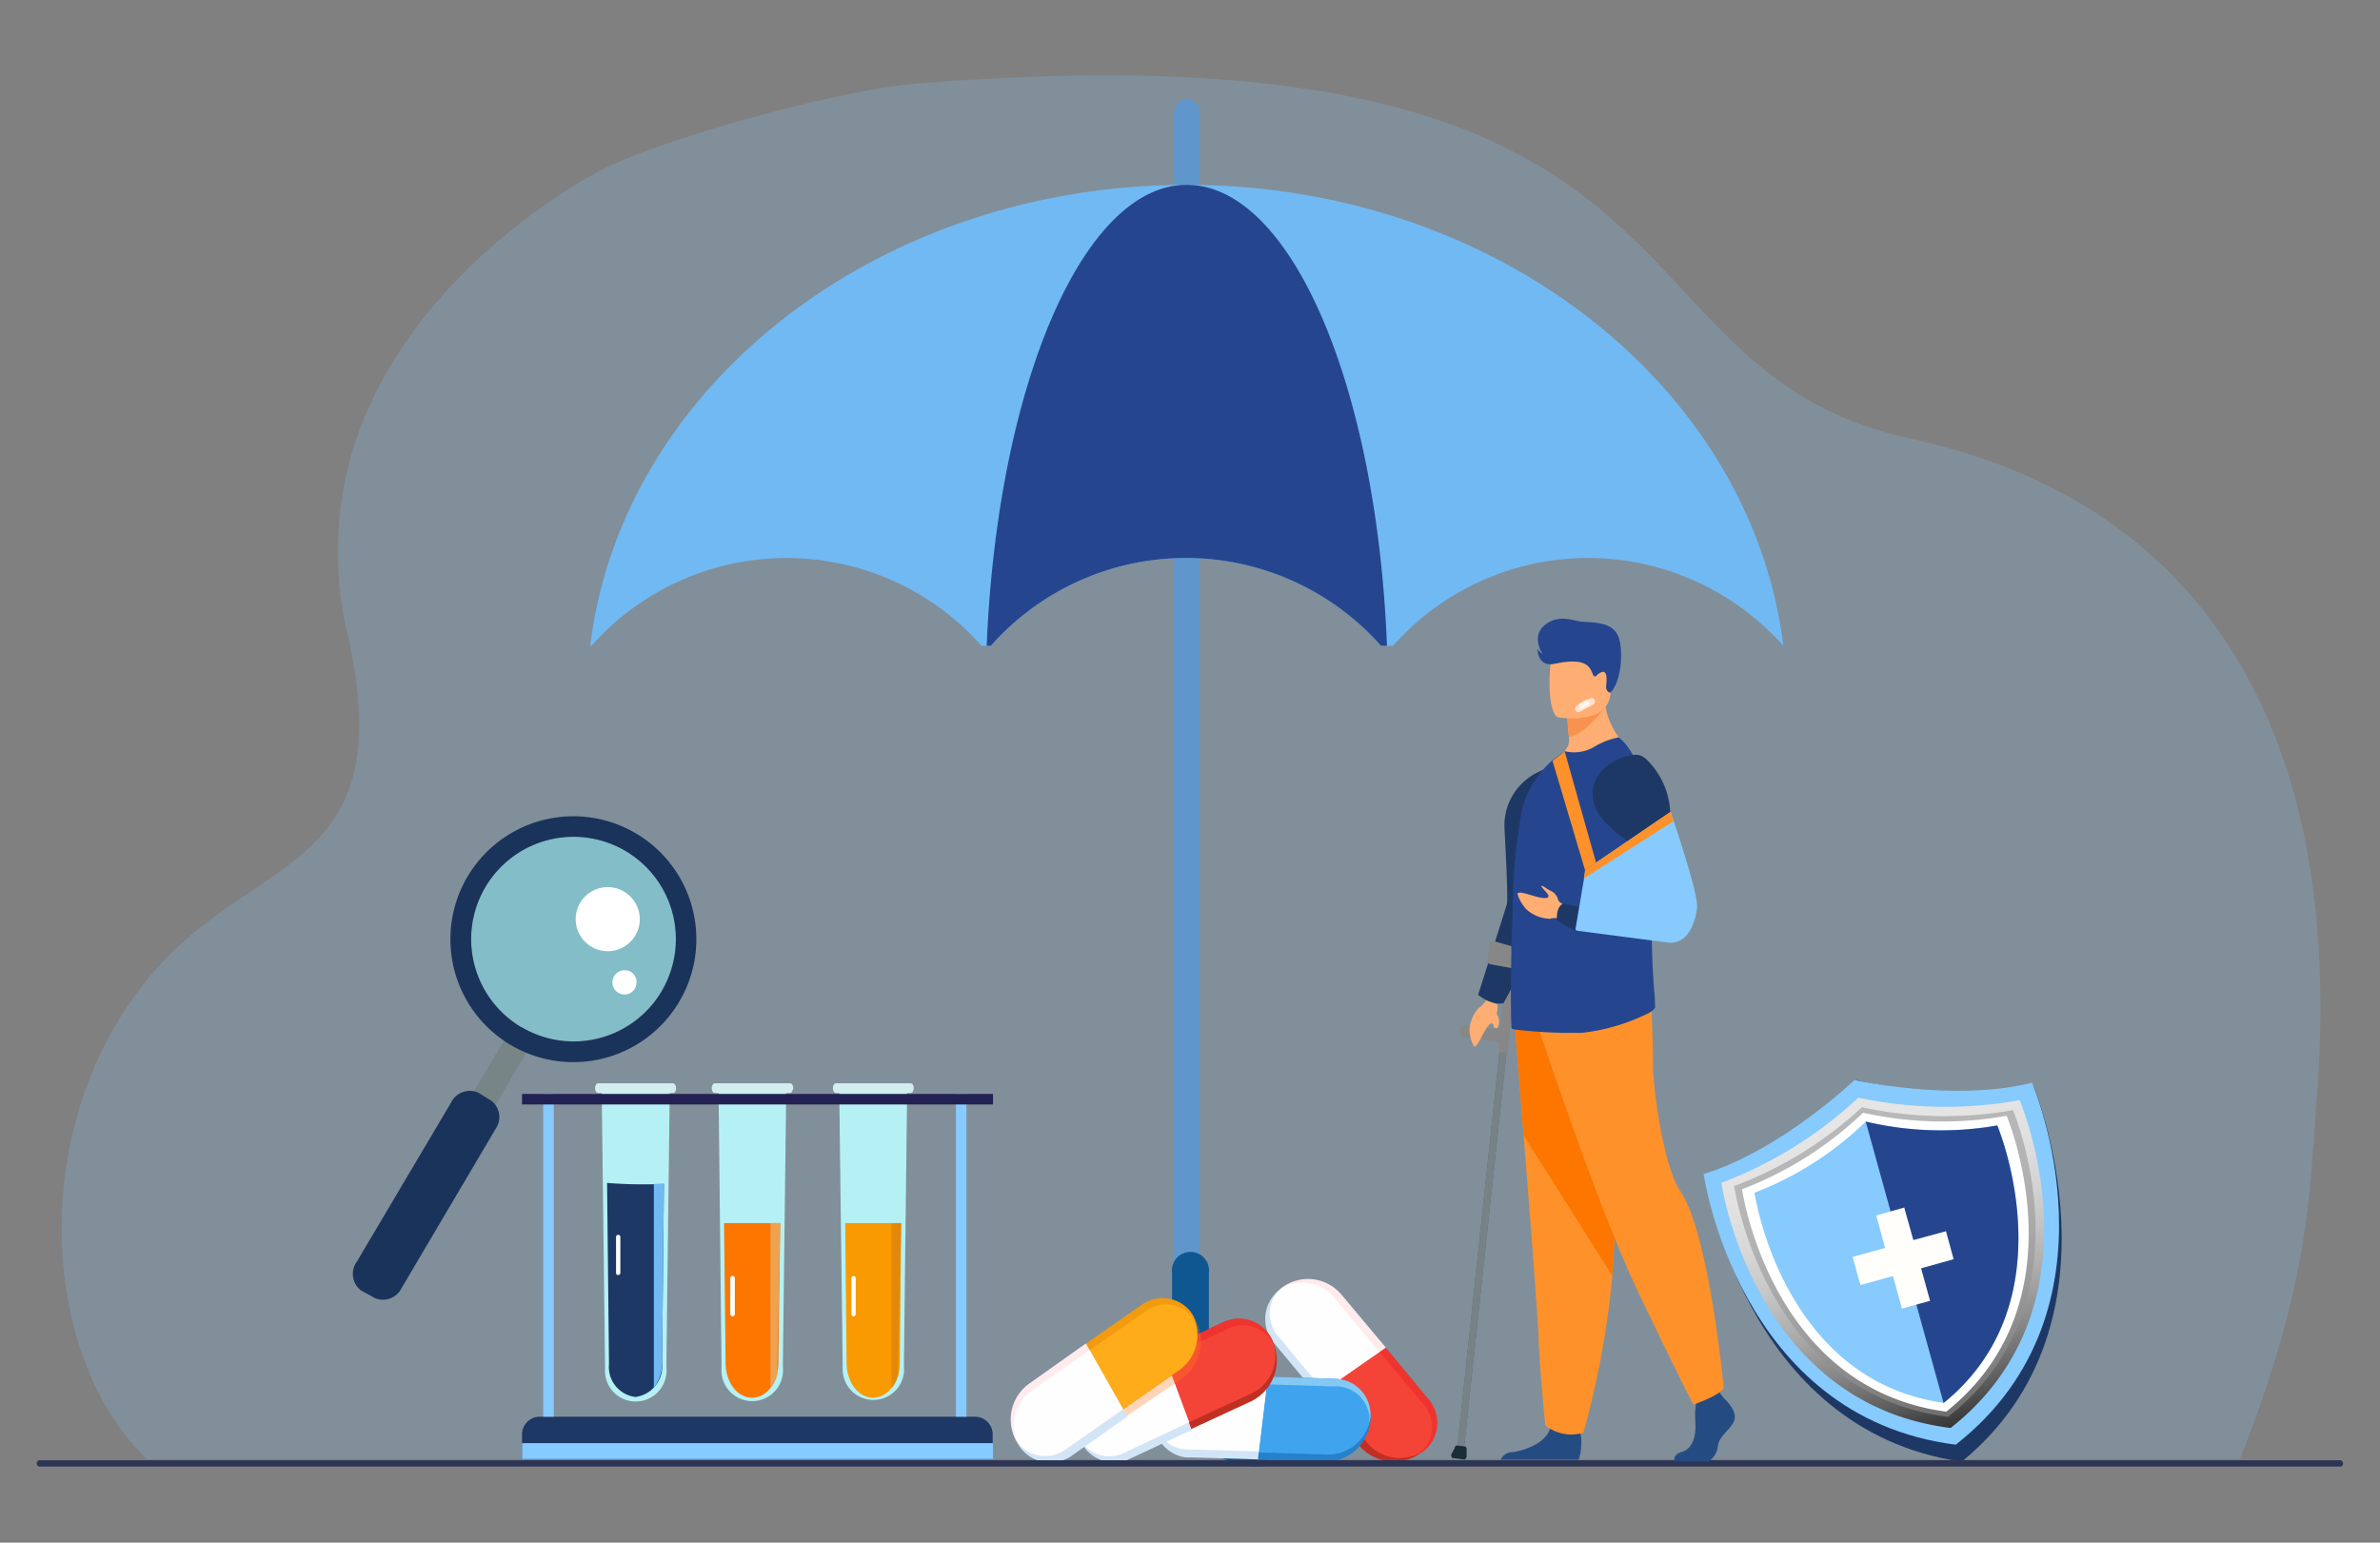 <svg xmlns="http://www.w3.org/2000/svg" xmlns:xlink="http://www.w3.org/1999/xlink" viewBox="0 0 199 129"><rect x="0" y="0" width="199" height="129" fill="#808080" stroke="none"/><defs><style>.cls-1,.cls-4{fill:#87cafd;}.cls-1,.cls-2,.cls-22,.cls-26,.cls-31,.cls-37,.cls-38,.cls-6{isolation:isolate;}.cls-1{opacity:0.21;}.cls-2{fill:#a6adcb;opacity:0.61;}.cls-3{fill:#1e3865;}.cls-5{fill:url(#linear-gradient);}.cls-6{fill:#939292;opacity:0.54;}.cls-31,.cls-37,.cls-38,.cls-7{fill:#fff;}.cls-8{fill:#25468f;}.cls-9{fill:#fffefb;}.cls-10{fill:#5f96cc;}.cls-11{fill:#0f5791;}.cls-12{fill:#71b9f3;}.cls-13{fill:#bf3022;}.cls-14{fill:#ef3430;}.cls-15{fill:#f44437;}.cls-16{fill:#d1e5f7;}.cls-17{fill:#ffeaec;}.cls-18{fill:#fffeff;}.cls-19{fill:#2680ca;}.cls-20{fill:#84c9f4;}.cls-21{fill:#40a3ed;}.cls-22{fill:#ff7d1d;opacity:0.32;}.cls-23{fill:#f29b0f;}.cls-24{fill:#ffac1b;}.cls-25{fill:#788587;}.cls-26{fill:#83c8d3;opacity:0.8;}.cls-27{fill:#1a335b;}.cls-28{fill:#2d3554;}.cls-29{fill:#878787;}.cls-30{fill:#1a2e35;}.cls-31{opacity:0.4;}.cls-32{fill:#254c82;}.cls-33{fill:#ff912b;}.cls-34{fill:#fc7600;}.cls-35{fill:#ffae73;}.cls-36{fill:#f9924f;}.cls-37{opacity:0.66;}.cls-38{opacity:0.63;}.cls-39{fill:#b5f1f4;}.cls-40{fill:#d3eeef;}.cls-41{fill:#eea24f;}.cls-42{fill:#f99a00;}.cls-43{fill:#e2890a;}.cls-44{fill:#232154;}.cls-45{fill:none;}</style><linearGradient id="linear-gradient" x1="-543.96" y1="1059.37" x2="-543.96" y2="1030.68" gradientTransform="matrix(0.95, -0.26, -0.27, -0.96, 958.66, 969.09)" gradientUnits="userSpaceOnUse"><stop offset="0" stop-color="#e5e5e5"/><stop offset="0.16" stop-color="#e1e1e1"/><stop offset="0.3" stop-color="#d6d6d6"/><stop offset="0.43" stop-color="#c4c4c4"/><stop offset="0.57" stop-color="#aaa"/><stop offset="0.7" stop-color="#888"/><stop offset="0.83" stop-color="#5f5f5f"/><stop offset="0.95" stop-color="#303030"/><stop offset="1" stop-color="#1a1a1a"/></linearGradient></defs><g id="Layer_2" data-name="Layer 2"><g id="Layer_1-2" data-name="Layer 1"><path class="cls-1" d="M12.29,122h175c5.78-14.63,5.78-21.73,6.42-30.13C197.34,45.64,168,38.53,159.44,36.6,133.08,30.69,145.08,1.48,76.54,7c-6.28.5-21.1,4.56-26.2,7.19-3.58,1.84-17.07,10.08-21,24A29.61,29.61,0,0,0,29.05,53c4.46,19.51-7.17,18.39-15.67,27.68C2,93.13,3.2,113.42,12.29,122Z"/><path class="cls-2" d="M166.84,92.45a60.69,60.69,0,0,0-3.43,10.92.69.69,0,0,0,0,.45l.81,1.53h0a10.34,10.34,0,0,1-1.65-1.07A59.35,59.35,0,0,1,166,93.61,6.94,6.94,0,0,1,167.09,92Z"/><path class="cls-2" d="M151.77,102.8l.87-.88a1.61,1.61,0,0,0,.23.71l8,8.25s3,3.3,6.43,1.14a1.41,1.41,0,0,1-.59,1c-3.63,2.57-6.76-.91-6.76-.91l-8-8.25C151.54,103.11,151.77,102.8,151.77,102.8Z"/><path class="cls-3" d="M170,90.74c-6.6,1.65-14.84-.43-14.84-.43s-6.07,6-12.57,8c0,0,3.1,21.28,21.44,23.92C178.26,110.57,170,90.74,170,90.74Z"/><path class="cls-4" d="M169.91,90.54c-6.6,1.65-14.84-.23-14.84-.23s-6.12,5.86-12.62,7.87c0,0,2.84,20.32,21.08,22.63C178,109.43,169.91,90.54,169.91,90.54Z"/><path class="cls-5" d="M168.87,92a35,35,0,0,1-13.49-.21,34.56,34.56,0,0,1-11.45,7.12s2.63,18.46,19.17,20.5C176.21,109.08,168.87,92,168.87,92Z"/><path class="cls-6" d="M168.31,92.83a32.54,32.54,0,0,1-12.63-.24A32.27,32.27,0,0,1,145,99.18s2.47,17.36,17.89,19.3C175.12,108.83,168.31,92.83,168.31,92.83Z"/><path class="cls-7" d="M167.78,93.31a30.45,30.45,0,0,1-12-.26,30.16,30.16,0,0,1-10.12,6.4s2.35,16.64,17.07,18.6C174.33,108.8,167.78,93.31,167.78,93.31Z"/><path class="cls-4" d="M167,94.1a27.27,27.27,0,0,1-11-.31,27.35,27.35,0,0,1-9.3,5.95s2.27,15.66,15.81,17.57C173.15,108.68,167,94.1,167,94.1Z"/><path class="cls-8" d="M156,93.79l6.51,23.54C173.15,108.7,167,94.12,167,94.12A27.28,27.28,0,0,1,156,93.79Z"/><polygon class="cls-9" points="163.35 105.3 162.71 102.96 159.98 103.7 159.22 100.98 156.88 101.64 157.62 104.36 154.9 105.11 155.56 107.46 158.28 106.71 159.03 109.43 161.38 108.78 160.63 106.06 163.35 105.3"/><path class="cls-10" d="M99.24,118h0a1.15,1.15,0,0,1-1.08-1.15V9.44a1.17,1.17,0,0,1,1.08-1.16h0a1.16,1.16,0,0,1,1.06,1.16V116.87A1.14,1.14,0,0,1,99.24,118Z"/><path class="cls-11" d="M105,122.62a7.32,7.32,0,0,1-7-7.45v-8.74a1.55,1.55,0,0,1,3.08-.38,1.21,1.21,0,0,1,0,.38v8.67a4,4,0,0,0,7.94.23c0-.13,0-.26,0-.4a1.55,1.55,0,1,1,3.09-.26,1.13,1.13,0,0,1,0,.26A7.4,7.4,0,0,1,105,122.62Z"/><path class="cls-12" d="M49.46,54a21.79,21.79,0,0,1,30.75-1.86A23.19,23.19,0,0,1,82.06,54h.8a21.79,21.79,0,0,1,30.77-1.85A23.07,23.07,0,0,1,115.48,54h1a21.78,21.78,0,0,1,30.76-1.85A21.53,21.53,0,0,1,149.11,54h0c-2.67-21.67-24-38.54-49.87-38.54S52,32.31,49.35,54Z"/><path class="cls-8" d="M82.5,54h.35a21.79,21.79,0,0,1,30.77-1.85A21.53,21.53,0,0,1,115.47,54h.5c-.85-21.67-8-38.54-16.74-38.54h0C90.54,15.44,83.4,32.31,82.5,54Z"/><path class="cls-13" d="M115.76,112.59l3.63,4.37a3.11,3.11,0,0,1-.37,4.38l-.32.23h0a3.84,3.84,0,0,1-5-.62L110,116.57Z"/><path class="cls-14" d="M115.76,112.59l3.63,4.37a3,3,0,0,1-.12,4.18l-.29.24h0a3.67,3.67,0,0,1-4.77-.82l-3.63-4.38Z"/><path class="cls-15" d="M115.25,112.91l3.63,4.37a2.86,2.86,0,0,1,.06,4l-.21.2h0a3.53,3.53,0,0,1-4.52-1l-3.63-4.38Z"/><path class="cls-16" d="M115.86,112.69l-3.65-4.36a3.84,3.84,0,0,0-5-.64h0a3.12,3.12,0,0,0-.91,4.32,3.55,3.55,0,0,0,.23.31l3.63,4.36Z"/><path class="cls-17" d="M115.86,112.69l-3.65-4.36a3.63,3.63,0,0,0-4.76-.83h0a3,3,0,0,0-.66,4.13,3.07,3.07,0,0,0,.24.29l3.63,4.37Z"/><path class="cls-18" d="M115.33,113.05l-3.63-4.36a3.52,3.52,0,0,0-4.52-1h0a2.85,2.85,0,0,0-.35,4l.2.22,3.63,4.37Z"/><path class="cls-19" d="M105.9,115.12l5.69.18a3.11,3.11,0,0,1,3,3.2c0,.12,0,.25,0,.38h0a3.83,3.83,0,0,1-3.81,3.37l-5.69-.18Z"/><path class="cls-20" d="M105.9,115.12l5.69.18a3,3,0,0,1,3,2.9c0,.12,0,.23,0,.35h0a3.66,3.66,0,0,1-3.78,3l-5.68-.18Z"/><path class="cls-21" d="M105.76,115.76l5.68.18a2.84,2.84,0,0,1,3.07,2.59c0,.11,0,.22,0,.33h0a3.55,3.55,0,0,1-3.76,2.77l-5.68-.18Z"/><path class="cls-16" d="M106,115.13l-5.69-.17a3.82,3.82,0,0,0-3.81,3.37h0a3.11,3.11,0,0,0,2.6,3.54,2.56,2.56,0,0,0,.39,0l5.69.17Z"/><path class="cls-17" d="M106,115.13l-5.69-.17a3.64,3.64,0,0,0-3.77,3h0a3,3,0,0,0,2.68,3.21h.36l5.67.16Z"/><path class="cls-18" d="M105.9,115.76l-5.68-.18a3.53,3.53,0,0,0-3.74,2.76h0a2.85,2.85,0,0,0,2.82,2.87h.25l5.67.16Z"/><path class="cls-13" d="M97.1,113l5.15-2.41a3.11,3.11,0,0,1,4.14,1.49c0,.12.1.24.14.36h0a3.83,3.83,0,0,1-1.89,4.73l-5.16,2.39Z"/><path class="cls-14" d="M97.1,113l5.15-2.41a3,3,0,0,1,4,1.25,2.59,2.59,0,0,1,.14.29h0a3.66,3.66,0,0,1-2,4.4L99.23,119Z"/><path class="cls-15" d="M97.31,113.63l5.16-2.4a2.86,2.86,0,0,1,3.93,1,2.1,2.1,0,0,1,.13.26h0a3.5,3.5,0,0,1-2.12,4.14L99.26,119Z"/><path class="cls-16" d="M97.23,113l-5.14,2.39a3.85,3.85,0,0,0-1.89,4.74h0a3.09,3.09,0,0,0,3.92,2,2.87,2.87,0,0,0,.37-.15l5.15-2.4Z"/><path class="cls-17" d="M97.23,113l-5.14,2.39a3.65,3.65,0,0,0-2,4.45h0a3,3,0,0,0,3.85,1.66l.29-.13,5.15-2.4Z"/><path class="cls-18" d="M97.43,113.57,92.28,116a3.53,3.53,0,0,0-2.11,4.15h0A2.85,2.85,0,0,0,94,121.49l.28-.15,5.15-2.41Z"/><path class="cls-22" d="M90.71,112.43l4.66-3.25a3.1,3.1,0,0,1,4.32.73,2.5,2.5,0,0,1,.21.35h0a3.83,3.83,0,0,1-1.05,5l-4.69,3.19Z"/><path class="cls-23" d="M90.71,112.43l4.66-3.25a3,3,0,0,1,4.16.48l.21.31h0a3.64,3.64,0,0,1-1.23,4.68l-4.67,3.26Z"/><path class="cls-24" d="M91,113l4.65-3.25a2.85,2.85,0,0,1,4,.34l.13.18h0a3.47,3.47,0,0,1-1.38,4.4l-4.67,3.26Z"/><path class="cls-16" d="M90.79,112.36l-4.67,3.31a3.83,3.83,0,0,0-1.05,5h0a3.12,3.12,0,0,0,4.55,1.06l4.65-3.28Z"/><path class="cls-17" d="M90.79,112.36l-4.67,3.31a3.65,3.65,0,0,0-1.21,4.69h0a2.94,2.94,0,0,0,4,1,2.11,2.11,0,0,0,.31-.21l4.67-3.26Z"/><path class="cls-18" d="M91.11,112.91l-4.67,3.25a3.53,3.53,0,0,0-1.38,4.42h0a2.86,2.86,0,0,0,4,.62l.15-.11,4.67-3.26Z"/><rect class="cls-25" x="36.34" y="89.86" width="9.31" height="2.14" transform="matrix(0.51, -0.86, 0.86, 0.51, -58.14, 79.96)"/><path class="cls-26" d="M55.31,82.88a8.56,8.56,0,1,1-3-11.72h0a8.55,8.55,0,0,1,3,11.71Z"/><path class="cls-27" d="M53.17,69.69a10.28,10.28,0,1,0,3.62,14.08h0A10.27,10.27,0,0,0,53.17,69.69ZM43.59,85.9a8.56,8.56,0,1,1,11.73-3h0a8.54,8.54,0,0,1-11.7,3Z"/><path class="cls-27" d="M41.09,92.05,40,91.38a1.74,1.74,0,0,0-2.29.83L29.84,105.5a1.74,1.74,0,0,0,.33,2.4l1.18.65a1.73,1.73,0,0,0,2.24-.86L41.44,94.4A1.73,1.73,0,0,0,41.09,92.05Z"/><path class="cls-7" d="M53.45,77.36a2.68,2.68,0,1,1-2.14-3.13h0A2.69,2.69,0,0,1,53.45,77.36Z"/><path class="cls-7" d="M53.21,82.3a1,1,0,0,1-1.14.85,1,1,0,0,1,.29-2h.09A1,1,0,0,1,53.21,82.3Z"/><rect class="cls-28" x="3.08" y="122.11" width="192.83" height="0.53" rx="0.22"/><path class="cls-29" d="M125.26,86l.67.11-.46,1.08-1.77-.27-1.1-.16-.18,0h0a.58.58,0,0,1-.38-.52s0,0,0-.08a.06.06,0,0,0,0,0,.55.55,0,0,1,.46-.44.72.72,0,0,1,.26,0l1.63.27.4.06Z"/><polygon class="cls-30" points="122.37 121.51 121.81 121.44 125.4 87.76 125.98 87.84 122.37 121.51"/><polygon class="cls-31" points="122.37 121.51 121.81 121.44 125.4 87.76 125.98 87.84 122.37 121.51"/><path class="cls-30" d="M122.42,122.05l-.93-.12c-.11,0-.18-.17-.14-.32l.29-.53a.18.18,0,0,1,.19-.2l.64.07c.09,0,.16.13.16.25v.58C122.62,121.92,122.52,122.07,122.42,122.05Z"/><polygon class="cls-29" points="126.06 88.06 126.86 80.81 125.86 80.56 125.28 87.99 126.06 88.06"/><path class="cls-3" d="M124.69,83.82a4.47,4.47,0,0,1-1.1-.63s2.21-6.92,2.41-7.6c.09-.4-.07-3.8-.21-6.43a4.94,4.94,0,0,1,2.65-4.51l3-1.51s-1.65,11-2.06,12.65c-.66,2.81-3.68,8.11-3.68,8.11a2.26,2.26,0,0,1-1-.08Z"/><path class="cls-29" d="M127.07,79.32l-2.21-.63a.25.25,0,0,0-.32.19.07.07,0,0,0,0,.05l-.17,1.36a.31.31,0,0,0,.22.34l2.21.4a.27.27,0,0,0,.31-.23l.09-.5.12-.64a.27.27,0,0,0-.22-.34Z"/><g id="man"><path class="cls-32" d="M140,122.21h2.86a1.73,1.73,0,0,0,.78-1.3c.14-.92,1.17-1.41,1.39-2.21s-.92-1.81-.92-1.81l-.19-.25-.19-.25-1.91.44s0,.46-.06,1,0,.88,0,1.31c.05,1-.29,2.08-1.17,2.28C139.93,121.64,140,122,140,122.21Z"/><path class="cls-32" d="M125.47,122.07H132a4.59,4.59,0,0,0,.15-2.21v-.14s-2.21-1.78-2.53-.42v.13c-.38,1.27-2.11,1.84-3.11,2A1.12,1.12,0,0,0,125.47,122.07Z"/><path class="cls-33" d="M126.66,85.67s.34,4.22.74,9.29c.54,6.89,1.2,15.35,1.25,17,.11,2.79.56,7.24.56,7.24a3.5,3.5,0,0,0,3.18.61,73.67,73.67,0,0,0,2.42-13.08v-.33c.49-6.85,1.27-21.27,1.27-21.27Z"/><path class="cls-34" d="M126.66,85.67s.34,4.22.74,9.29l7.41,11.72v-.33c.49-6.85,1.27-21.27,1.27-21.27Z"/><path class="cls-33" d="M128.32,85s5.1,15.61,8.63,23,4.64,9.46,4.64,9.46,2.3-.79,2.54-1.41c0,0-1.22-13-3.66-16.48-1.38-2-2.3-8.77-2.27-10.78s-.2-6-.2-6Z"/><path class="cls-35" d="M129.72,63.89c2.39.75,6.51-1.27,6.51-1.27a6.24,6.24,0,0,1-2.08-5.08L132.31,59l-1.25,1a14.9,14.9,0,0,0,.13,1.64h0a1.44,1.44,0,0,1-.56,1.35A5.76,5.76,0,0,0,129.72,63.89Z"/><path class="cls-36" d="M131.06,60a14.9,14.9,0,0,0,.13,1.64c1.39-.24,3-2.48,3-2.48a4.24,4.24,0,0,0-1.84-.16Z"/><path class="cls-35" d="M130.33,60s3.93.65,4.3-1.8,1.1-4-1.37-4.55-3.13.34-3.45,1.1S129.31,59.75,130.33,60Z"/><path class="cls-8" d="M126.4,86a.38.38,0,0,0,.25.09,39,39,0,0,0,5.71.27,16.59,16.59,0,0,0,5.26-1.53c.25-.11.79-.4.77-.66s0-.7-.07-1.23a66.39,66.39,0,0,1-.13-8.58c0-.68,0-1.35.06-2,0-4.92-1-9.23-2.91-10.7a6.4,6.4,0,0,0-2.14.85,3.34,3.34,0,0,1-2.36.31l-1,.73a8.18,8.18,0,0,0-2.57,4.11,46.57,46.57,0,0,0-.78,7.64c0,1.38-.11,2.78-.12,4.11h0v.41C126.3,83.24,126.34,86,126.4,86Z"/><path class="cls-8" d="M134.64,57.93s-.41-.06-.34-.62.06-1.28-.39-1.1-.47.5-.66.29-.19-1.11-1.54-1.17-1.89.4-2.52.13-.65-1.22-.65-1.22a1.1,1.1,0,0,0,.44.44s-1-1.42.17-2.4,2.44-.34,3.14-.29c1.54.09,2.54.17,3,1.19S135.62,57,134.64,57.93Z"/></g><path class="cls-37" d="M133.2,58.93l-1.1.59a.26.26,0,0,1-.36-.1s0,0,0,0h0a.33.33,0,0,1,.12-.42l1.11-.6a.27.27,0,0,1,.36.11.06.06,0,0,1,0,0h0A.32.32,0,0,1,133.2,58.93Z"/><path class="cls-38" d="M132.89,58.93l-.64.34h-.09l-.14-.34a.07.07,0,0,1,0-.09l.63-.34a.05.05,0,0,1,.08,0h0l.15.34A.06.06,0,0,1,132.89,58.93Z"/><path class="cls-3" d="M136.33,70.61a2.29,2.29,0,0,0-.54-.49,8,8,0,0,1-2-1.89c-1.64-2.38.15-4.69,2.71-5.09a1.51,1.51,0,0,1,.52,0,1.35,1.35,0,0,1,.58.3,6.57,6.57,0,0,1,2.06,4.88,30,30,0,0,0,.37,5.44l-2.7.66-.81-3.23a2.47,2.47,0,0,0-.18-.52A.13.13,0,0,1,136.33,70.61Z"/><path class="cls-4" d="M139.69,67.89s2.3,6.73,2.21,7.94c0,0-.22,3.14-2.36,3l-7.67-1a.16.16,0,0,1-.13-.17h0l.83-4.92Z"/><polygon class="cls-33" points="139.67 67.89 132.53 72.76 132.43 73.46 139.93 68.66 139.67 67.89"/><polygon class="cls-33" points="132.53 72.76 129.81 63.62 130.83 62.84 133.45 72.13 132.53 72.76"/><path class="cls-35" d="M125.21,86a1.12,1.12,0,0,1,.08-.24,1.07,1.07,0,0,0-.08-.84.44.44,0,0,1,0-.43l0-.35v-.15l-.52-.18-.44-.15a1.84,1.84,0,0,1-.61.63,2.89,2.89,0,0,0-.7,1.34,2.34,2.34,0,0,0-.07.45,2.92,2.92,0,0,0,.39,1.44h0c.15,0,.32-.26.5-.59a7.73,7.73,0,0,1,.61-1.06,1.16,1.16,0,0,1,.24-.25s.1-.09.22,0a.59.59,0,0,1,.07.3Z"/><path class="cls-35" d="M127.68,76.09a3.05,3.05,0,0,0,1.91.74,1.79,1.79,0,0,1,.92,0l.21-.44.25-.52-.11-.11-.3-.23a.5.5,0,0,1-.3-.35,1.1,1.1,0,0,0-.56-.67c-.28-.1-.73-.5-.81-.42s.58.63.58.81-.12.18-.15.18h0c-.7.14-2.26-.71-2.44-.34A3.16,3.16,0,0,0,127.68,76.09Z"/><path class="cls-3" d="M131.67,77.82,130.19,77s-.16-1.11.52-1.45l1.29.29Z"/><path class="cls-39" d="M56,91.08H50.31l.28,23.2v.14h0a2.57,2.57,0,0,0,5.13.41,2.42,2.42,0,0,0,0-.54.54.54,0,0,0,0-.18Z"/><path class="cls-3" d="M55.36,114v-.18L55.51,99a37.66,37.66,0,0,1-4.75-.08l.16,15v.14h0a2.53,2.53,0,0,0,2.21,2.76A2.58,2.58,0,0,0,55.36,114Z"/><path class="cls-40" d="M56.29,91.4H50c-.13,0-.25-.18-.25-.4h0c0-.22.12-.41.25-.41h6.28c.13,0,.25.19.25.41h0C56.54,91.22,56.42,91.4,56.29,91.4Z"/><path class="cls-12" d="M54.67,99v17.06a3.37,3.37,0,0,0,.69-2.09v-.18L55.51,99Z"/><path class="cls-39" d="M65.74,91.08H60.08l.25,23.2h0v.11h0a2.57,2.57,0,0,0,5.13.41,2.42,2.42,0,0,0,0-.54v-.18Z"/><path class="cls-34" d="M65.24,102.28h-4.7l.13,11.7v.14h0c.07,1.54,1,2.76,2.23,2.76s2.18-1.3,2.18-2.9a.54.54,0,0,0,0-.18Z"/><path class="cls-40" d="M66.08,91.4H59.76c-.14,0-.25-.18-.25-.4h0c0-.22.11-.41.25-.41h6.32c.14,0,.25.19.25.41h0C66.28,91.22,66.17,91.4,66.08,91.4Z"/><path class="cls-41" d="M65.24,102.28h-.82V116.1h0a3.09,3.09,0,0,0,.41-.67h0l.09-.23h0c0-.08,0-.16.07-.23h0v-.51a.08.08,0,0,1,0-.07v-.48Z"/><path class="cls-7" d="M61.25,110.08h0a.21.21,0,0,1-.19-.19v-3a.19.19,0,0,1,.19-.19h0a.18.18,0,0,1,.19.19h0v3A.2.2,0,0,1,61.25,110.08Z"/><path class="cls-39" d="M75.85,91.08H70.17l.29,23.2h0a.2.2,0,0,0,0,.11h0a2.57,2.57,0,0,0,5.12.41,3.23,3.23,0,0,0,0-.54v-.18Z"/><path class="cls-42" d="M75.35,102.28H70.67l.12,11.7v.14h0c.06,1.54,1,2.76,2.22,2.76s2.23-1.29,2.23-2.89v-.18Z"/><path class="cls-40" d="M76.15,91.4H69.89c-.14,0-.25-.18-.25-.4h0c0-.22.11-.41.25-.41h6.26c.14,0,.25.19.25.41h0C76.4,91.22,76.29,91.4,76.15,91.4Z"/><path class="cls-43" d="M75.35,102.28h-.81V116.1h0a2.7,2.7,0,0,0,.4-.67h0a1.09,1.09,0,0,0,.09-.23h0a1.19,1.19,0,0,0,.07-.23h0a.88.88,0,0,0,0-.23v-.65a.54.54,0,0,0,0-.18Z"/><path class="cls-7" d="M71.38,110.08h0a.2.2,0,0,1-.19-.19v-3a.19.19,0,0,1,.17-.19h0a.19.19,0,0,1,.19.19h0v3A.21.21,0,0,1,71.38,110.08Z"/><path class="cls-3" d="M45.13,118.47h36.4A1.48,1.48,0,0,1,83,120V122H43.65V120A1.48,1.48,0,0,1,45.13,118.47Z"/><rect class="cls-4" x="43.65" y="120.68" width="39.38" height="1.33"/><rect class="cls-4" x="45.42" y="91.48" width="0.88" height="26.99"/><rect class="cls-4" x="79.93" y="91.48" width="0.88" height="26.99"/><rect class="cls-44" x="43.65" y="91.48" width="39.38" height="0.88"/><path class="cls-7" d="M51.69,106.63h0a.18.18,0,0,1-.18-.19v-3a.18.18,0,0,1,.17-.18h0a.18.18,0,0,1,.19.17v3a.18.18,0,0,1-.19.19Z"/><rect class="cls-45" width="199" height="129"/></g></g></svg>